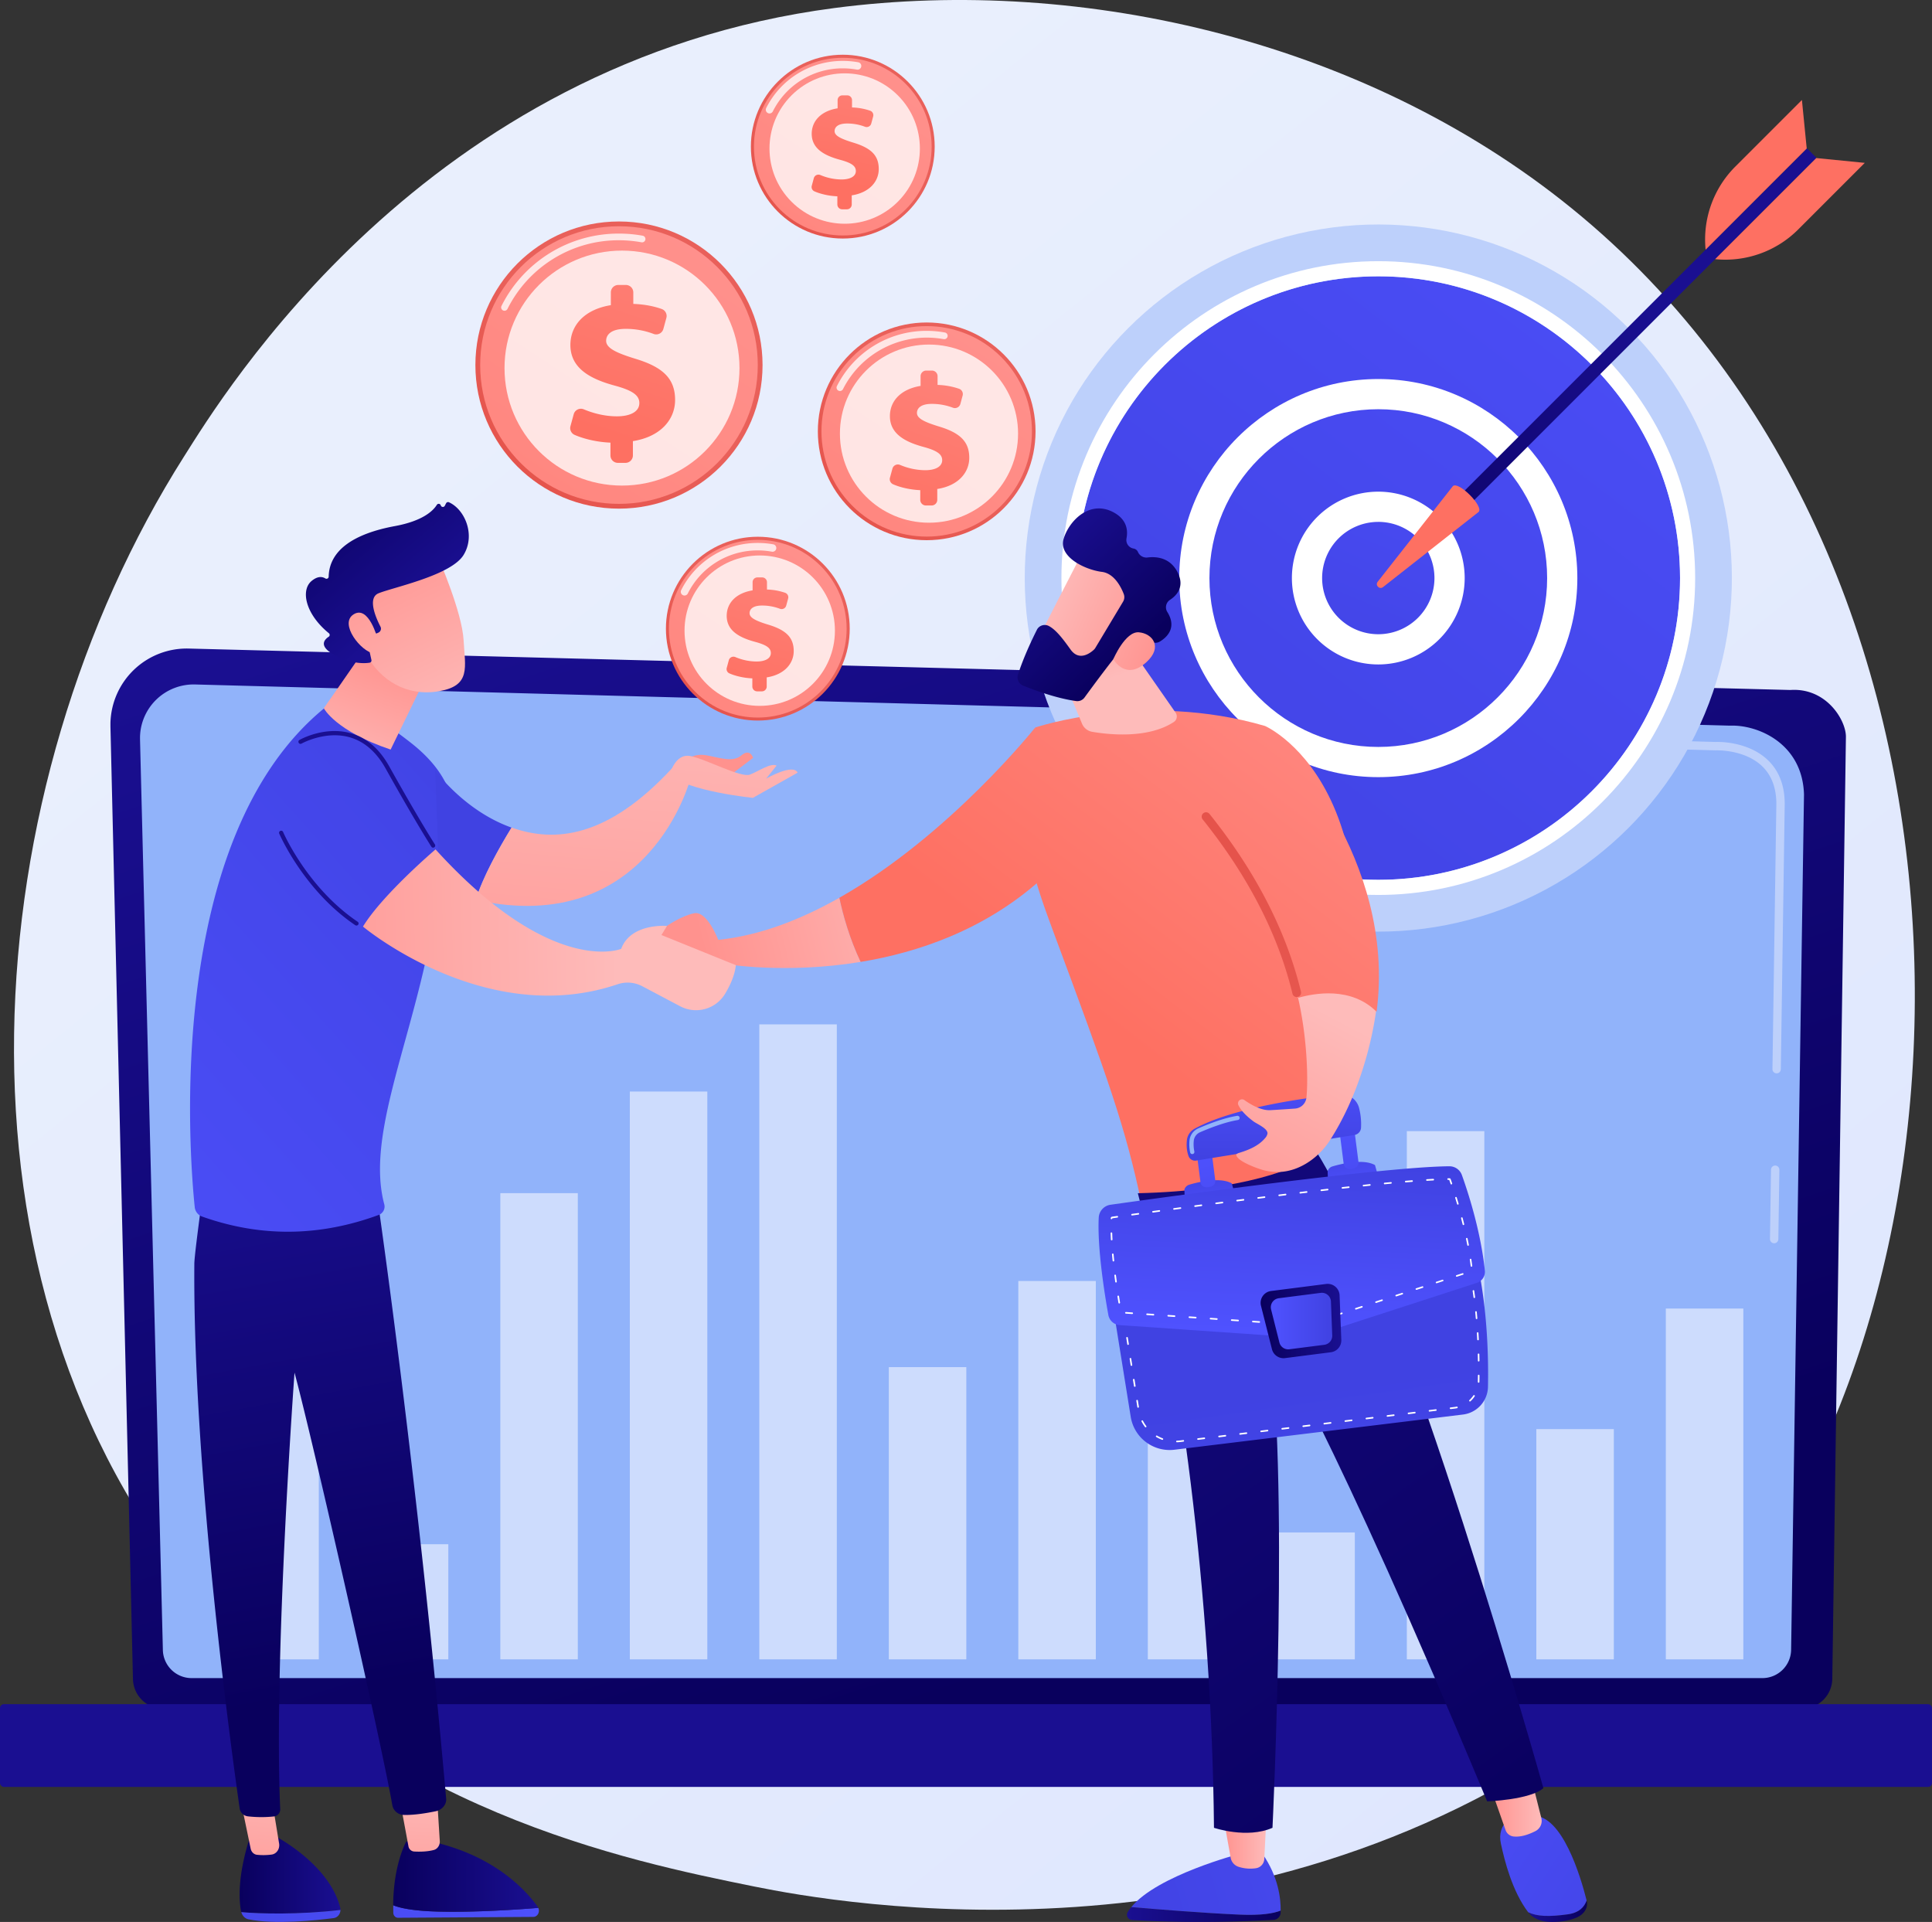<svg xmlns="http://www.w3.org/2000/svg" xmlns:xlink="http://www.w3.org/1999/xlink" viewBox="0 0 2814.69 2799.97"><rect x="0" y="0" width="2814.69" height="2799.97" fill="#333333" stroke="none"/><defs><style>.cls-1{fill:url(#linear-gradient);}.cls-2{fill:url(#linear-gradient-2);}.cls-3{fill:#91b3fa;}.cls-4{fill:#bdd0fb;}.cls-5{fill:url(#linear-gradient-3);}.cls-6{fill:url(#linear-gradient-4);}.cls-16,.cls-7{fill:#fff;}.cls-8{fill:url(#linear-gradient-5);}.cls-9{fill:url(#linear-gradient-6);}.cls-10{fill:url(#linear-gradient-7);}.cls-11{fill:url(#linear-gradient-8);}.cls-12{fill:url(#linear-gradient-9);}.cls-13{fill:url(#linear-gradient-10);}.cls-14{fill:url(#linear-gradient-11);}.cls-15{fill:url(#linear-gradient-12);}.cls-16{opacity:0.78;isolation:isolate;}.cls-17{fill:url(#linear-gradient-13);}.cls-18{fill:url(#linear-gradient-14);}.cls-19{fill:url(#linear-gradient-15);}.cls-20{fill:url(#linear-gradient-16);}.cls-21{fill:url(#linear-gradient-17);}.cls-22{fill:url(#linear-gradient-18);}.cls-23{fill:url(#linear-gradient-19);}.cls-24{fill:url(#linear-gradient-20);}.cls-25{fill:url(#linear-gradient-21);}.cls-26{fill:url(#linear-gradient-22);}.cls-27{opacity:0.54;}.cls-28{fill:url(#linear-gradient-23);}.cls-29{fill:url(#linear-gradient-24);}.cls-30{fill:url(#linear-gradient-25);}.cls-31{fill:url(#linear-gradient-26);}.cls-32{fill:url(#linear-gradient-27);}.cls-33{fill:url(#linear-gradient-28);}.cls-34{fill:url(#linear-gradient-29);}.cls-35{fill:url(#linear-gradient-30);}.cls-36{fill:url(#linear-gradient-31);}.cls-37{fill:url(#linear-gradient-32);}.cls-38{fill:url(#linear-gradient-33);}.cls-39{fill:url(#linear-gradient-34);}.cls-40{fill:url(#linear-gradient-35);}.cls-41{fill:url(#linear-gradient-36);}.cls-42{fill:url(#linear-gradient-37);}.cls-43{fill:url(#linear-gradient-38);}.cls-44{fill:url(#linear-gradient-39);}.cls-45{fill:url(#linear-gradient-40);}.cls-46{fill:url(#linear-gradient-41);}.cls-47{fill:url(#linear-gradient-42);}.cls-48{fill:url(#linear-gradient-43);}.cls-49{fill:url(#linear-gradient-44);}.cls-50{fill:url(#linear-gradient-45);}.cls-51{fill:url(#linear-gradient-46);}.cls-52{fill:url(#linear-gradient-47);}.cls-53{fill:url(#linear-gradient-48);}.cls-54{fill:url(#linear-gradient-49);}.cls-55{fill:url(#linear-gradient-50);}.cls-56{fill:url(#linear-gradient-51);}.cls-57{fill:url(#linear-gradient-52);}.cls-58{fill:url(#linear-gradient-53);}.cls-59{fill:url(#linear-gradient-54);}.cls-60{fill:url(#linear-gradient-55);}.cls-61{fill:url(#linear-gradient-56);}.cls-62{fill:url(#linear-gradient-57);}.cls-63{fill:url(#linear-gradient-58);}.cls-64{fill:url(#linear-gradient-59);}.cls-65{fill:url(#linear-gradient-60);}.cls-66{fill:url(#linear-gradient-61);}.cls-67{fill:url(#linear-gradient-62);}.cls-68{fill:url(#linear-gradient-63);}.cls-69{fill:url(#linear-gradient-64);}.cls-70{fill:url(#linear-gradient-65);}.cls-71{fill:url(#linear-gradient-66);}.cls-72{fill:url(#linear-gradient-67);}</style><linearGradient id="linear-gradient" x1="3149.74" y1="-803.42" x2="674.08" y2="2271.19" gradientTransform="matrix(1, 0, 0, -1, 0, 2799.95)" gradientUnits="userSpaceOnUse"><stop offset="0" stop-color="#dae3fe"/><stop offset="1" stop-color="#e9effd"/></linearGradient><linearGradient id="linear-gradient-2" x1="1920.86" y1="416.05" x2="2484.72" y2="2107.64" gradientTransform="translate(3570.48 2799.95) rotate(180)" gradientUnits="userSpaceOnUse"><stop offset="0" stop-color="#09005d"/><stop offset="1" stop-color="#1a0f91"/></linearGradient><linearGradient id="linear-gradient-3" x1="1460.93" y1="1426.81" x2="1420.25" y2="538.69" gradientTransform="matrix(1, 0, 0, -1, 0, 2799.95)" xlink:href="#linear-gradient-2"/><linearGradient id="linear-gradient-4" x1="2708.57" y1="2866.12" x2="1604.75" y2="1434.9" gradientTransform="matrix(1, 0, 0, -1, 0, 2799.95)" gradientUnits="userSpaceOnUse"><stop offset="0" stop-color="#4f52ff"/><stop offset="1" stop-color="#4042e2"/></linearGradient><linearGradient id="linear-gradient-5" x1="2708.57" y1="2866.12" x2="1604.75" y2="1434.9" gradientTransform="matrix(1, 0, 0, -1, 0.01, 2799.95)" xlink:href="#linear-gradient-4"/><linearGradient id="linear-gradient-6" x1="2176.8" y1="2358.6" x2="1914.88" y2="1736.54" gradientTransform="matrix(0.71, 0.71, 0.71, -0.71, -796.4, 806.6)" xlink:href="#linear-gradient-4"/><linearGradient id="linear-gradient-7" x1="3462.79" y1="-3264.87" x2="3305.73" y2="-3902.95" gradientTransform="matrix(0, -1, -1, 0, -1474.32, 3804.4)" xlink:href="#linear-gradient-2"/><linearGradient id="linear-gradient-8" x1="21965.2" y1="29783.74" x2="21594.12" y2="29122.55" gradientTransform="matrix(-0.71, -0.71, -0.71, 0.71, 2000.17, 5555.52)" gradientUnits="userSpaceOnUse"><stop offset="0" stop-color="#ff928e"/><stop offset="1" stop-color="#fe7062"/></linearGradient><linearGradient id="linear-gradient-9" x1="22242.35" y1="29628.2" x2="21871.27" y2="28967.02" xlink:href="#linear-gradient-8"/><linearGradient id="linear-gradient-10" x1="19473.93" y1="30998.32" x2="19102.85" y2="30337.11" gradientTransform="translate(-196 3350.09) rotate(45)" xlink:href="#linear-gradient-8"/><linearGradient id="linear-gradient-11" x1="1044.63" y1="2373.67" x2="1224.22" y2="2582.12" gradientTransform="matrix(1, 0, 0, -1, 0, 2799.95)" gradientUnits="userSpaceOnUse"><stop offset="0" stop-color="#e1473d"/><stop offset="1" stop-color="#e9605a"/></linearGradient><linearGradient id="linear-gradient-12" x1="1325.7" y1="2734.15" x2="794.65" y2="1931.88" gradientTransform="matrix(1, 0, 0, -1, 0, 2799.95)" xlink:href="#linear-gradient-8"/><linearGradient id="linear-gradient-13" x1="1286.73" y1="2882.44" x2="1222.64" y2="2531.6" gradientTransform="matrix(1, 0, 0, -1, 0, 2799.95)" xlink:href="#linear-gradient-8"/><linearGradient id="linear-gradient-14" x1="920.78" y1="1671.36" x2="1100.37" y2="1879.81" gradientTransform="matrix(1, 0, 0, -1, 0, 2799.94)" xlink:href="#linear-gradient-11"/><linearGradient id="linear-gradient-15" x1="1201.84" y1="2031.85" x2="670.79" y2="1229.58" gradientTransform="matrix(0.71, 0.71, 0.71, -0.71, -1008.86, 1467.5)" xlink:href="#linear-gradient-8"/><linearGradient id="linear-gradient-16" x1="1195.77" y1="2167.09" x2="1077.7" y2="1779.15" gradientTransform="matrix(1, 0, 0, -1, 0, 2799.95)" xlink:href="#linear-gradient-8"/><linearGradient id="linear-gradient-17" x1="615.53" y1="1935.86" x2="896.1" y2="2261.52" gradientTransform="matrix(1, 0, 0, -1, 0, 2799.94)" xlink:href="#linear-gradient-11"/><linearGradient id="linear-gradient-18" x1="1054.65" y1="2499.05" x2="224.99" y2="1245.67" gradientTransform="matrix(1, 0, 0, -1, 0, 2799.94)" xlink:href="#linear-gradient-8"/><linearGradient id="linear-gradient-19" x1="1057.08" y1="2712.56" x2="878.29" y2="2169.44" gradientTransform="matrix(1, 0, 0, -1, 0, 2799.95)" xlink:href="#linear-gradient-8"/><linearGradient id="linear-gradient-20" x1="1133.07" y1="1919.64" x2="1345.79" y2="2166.55" gradientTransform="matrix(1, 0, 0, -1, 0, 2799.94)" xlink:href="#linear-gradient-11"/><linearGradient id="linear-gradient-21" x1="1466" y1="2346.64" x2="836.97" y2="1396.36" gradientTransform="matrix(0.71, 0.71, 0.71, -0.71, -1140.07, 1209.25)" xlink:href="#linear-gradient-8"/><linearGradient id="linear-gradient-22" x1="1456.62" y1="2461.12" x2="1308.19" y2="2029.32" gradientTransform="matrix(1, 0, 0, -1, 0, 2799.95)" xlink:href="#linear-gradient-8"/><linearGradient id="linear-gradient-23" x1="1372.36" y1="1494.29" x2="1025.88" y2="1407.24" gradientTransform="matrix(1, 0, 0, -1, 0, 2799.95)" gradientUnits="userSpaceOnUse"><stop offset="0" stop-color="#febbba"/><stop offset="1" stop-color="#ff928e"/></linearGradient><linearGradient id="linear-gradient-24" x1="1853.4" y1="2136.06" x2="1364.25" y2="1498.48" gradientTransform="matrix(1, 0, 0, -1, 0, 2799.95)" xlink:href="#linear-gradient-8"/><linearGradient id="linear-gradient-25" x1="2106.06" y1="1942.21" x2="1616.91" y2="1304.64" gradientTransform="matrix(1, 0, 0, -1, 0, 2799.95)" xlink:href="#linear-gradient-8"/><linearGradient id="linear-gradient-26" x1="331.05" y1="1812.18" x2="280.92" y2="1962.56" gradientTransform="matrix(1, 0, 0, -1, 1290.1, 2799.95)" xlink:href="#linear-gradient-23"/><linearGradient id="linear-gradient-27" x1="1523.63" y1="1938.03" x2="1703.79" y2="1859.7" xlink:href="#linear-gradient-23"/><linearGradient id="linear-gradient-28" x1="8727.6" y1="-4098.63" x2="8942.82" y2="-4098.63" gradientTransform="matrix(-0.69, -0.73, 0.73, -0.69, 10659.81, 4504.11)" xlink:href="#linear-gradient-2"/><linearGradient id="linear-gradient-29" x1="1512.4" y1="1912.2" x2="1692.57" y2="1833.87" xlink:href="#linear-gradient-23"/><linearGradient id="linear-gradient-30" x1="5302.7" y1="10.82" x2="5526.57" y2="10.82" gradientTransform="translate(7168.46 2799.95) rotate(180)" xlink:href="#linear-gradient-2"/><linearGradient id="linear-gradient-31" x1="2406.21" y1="220.29" x2="1595.46" y2="-10.8" xlink:href="#linear-gradient-4"/><linearGradient id="linear-gradient-32" x1="5323.37" y1="115.95" x2="5386.44" y2="115.95" gradientTransform="translate(7168.46 2799.95) rotate(180)" xlink:href="#linear-gradient-23"/><linearGradient id="linear-gradient-33" x1="4856.32" y1="15.64" x2="4942.12" y2="15.64" gradientTransform="translate(7168.46 2799.95) rotate(180)" xlink:href="#linear-gradient-2"/><linearGradient id="linear-gradient-34" x1="1954.23" y1="267.27" x2="2459.48" y2="-61.74" xlink:href="#linear-gradient-4"/><linearGradient id="linear-gradient-35" x1="4922.42" y1="168.54" x2="4997.78" y2="168.54" gradientTransform="translate(7168.46 2799.95) rotate(180)" xlink:href="#linear-gradient-23"/><linearGradient id="linear-gradient-36" x1="2578.79" y1="57.84" x2="3728.96" y2="1648" gradientTransform="translate(4835.46 2799.95) rotate(180)" xlink:href="#linear-gradient-2"/><linearGradient id="linear-gradient-37" x1="-245.95" y1="-301.38" x2="-252.94" y2="344.46" gradientTransform="matrix(0.99, -0.13, -0.13, -0.99, 2203.09, 2330.79)" xlink:href="#linear-gradient-4"/><linearGradient id="linear-gradient-38" x1="-360.97" y1="604.64" x2="-364.08" y2="680.03" gradientTransform="matrix(0.99, -0.13, -0.13, -0.99, 2203.09, 2330.79)" xlink:href="#linear-gradient-4"/><linearGradient id="linear-gradient-39" x1="-364.85" y1="717.82" x2="-349.31" y2="501.79" gradientTransform="matrix(0.99, -0.13, -0.13, -0.99, 2203.09, 2330.79)" xlink:href="#linear-gradient-4"/><linearGradient id="linear-gradient-40" x1="-150.97" y1="613.29" x2="-154.08" y2="688.67" gradientTransform="matrix(0.99, -0.13, -0.13, -0.99, 2203.09, 2330.79)" xlink:href="#linear-gradient-4"/><linearGradient id="linear-gradient-41" x1="-155.47" y1="732.87" x2="-139.93" y2="516.84" gradientTransform="matrix(0.99, -0.13, -0.13, -0.99, 2203.09, 2330.79)" xlink:href="#linear-gradient-4"/><linearGradient id="linear-gradient-42" x1="-241.66" y1="838.09" x2="-262.64" y2="684.25" gradientTransform="matrix(0.99, -0.13, -0.13, -0.99, 2203.09, 2330.79)" xlink:href="#linear-gradient-4"/><linearGradient id="linear-gradient-43" x1="1875.95" y1="855.73" x2="1887.76" y2="1108.74" xlink:href="#linear-gradient-4"/><linearGradient id="linear-gradient-44" x1="1836.59" y1="875.44" x2="1954.2" y2="875.44" gradientTransform="matrix(1, 0, 0, -1, 0, 2799.95)" xlink:href="#linear-gradient-2"/><linearGradient id="linear-gradient-45" x1="1851.42" y1="875.36" x2="1940.94" y2="875.36" xlink:href="#linear-gradient-4"/><linearGradient id="linear-gradient-46" x1="1949.68" y1="1316.7" x2="1778.99" y2="988.45" xlink:href="#linear-gradient-23"/><linearGradient id="linear-gradient-47" x1="2196.06" y1="1873.17" x2="1706.91" y2="1235.59" gradientTransform="matrix(1, 0, 0, -1, 0, 2799.95)" xlink:href="#linear-gradient-8"/><linearGradient id="linear-gradient-48" x1="2130.98" y1="1937.11" x2="1559.21" y2="1092.1" xlink:href="#linear-gradient-11"/><linearGradient id="linear-gradient-49" x1="-940.95" y1="69.7" x2="-794.06" y2="69.7" gradientTransform="matrix(1, 0, 0, -1, 1290.1, 2799.95)" xlink:href="#linear-gradient-2"/><linearGradient id="linear-gradient-50" x1="-573.23" y1="242.98" x2="-1107.61" y2="-176.61" gradientTransform="matrix(1, 0, 0, -1, 1290.1, 2799.95)" xlink:href="#linear-gradient-4"/><linearGradient id="linear-gradient-51" x1="-900.11" y1="236.92" x2="-928.16" y2="-7.95" gradientTransform="matrix(1, 0, 0, -1, 1290.1, 2799.95)" xlink:href="#linear-gradient-23"/><linearGradient id="linear-gradient-52" x1="-478.29" y1="122.25" x2="-1012.67" y2="-297.35" gradientTransform="matrix(1, 0, 0, -1, 1290.1, 2799.95)" xlink:href="#linear-gradient-4"/><linearGradient id="linear-gradient-53" x1="-717.28" y1="65.97" x2="-505.84" y2="65.97" gradientTransform="matrix(1, 0, 0, -1, 1290.1, 2799.95)" xlink:href="#linear-gradient-2"/><linearGradient id="linear-gradient-54" x1="-458.67" y1="379.26" x2="-486.73" y2="134.39" gradientTransform="matrix(1, -0.06, -0.06, -1, 1096.35, 2938.57)" xlink:href="#linear-gradient-23"/><linearGradient id="linear-gradient-55" x1="499.49" y1="335.42" x2="344.31" y2="1185.52" gradientTransform="matrix(1, 0, 0, -1, 0, 2799.95)" xlink:href="#linear-gradient-2"/><linearGradient id="linear-gradient-56" x1="-159.06" y1="798.84" x2="859.71" y2="1709.66" xlink:href="#linear-gradient-4"/><linearGradient id="linear-gradient-57" x1="-788.16" y1="1664.13" x2="-723" y2="1842.08" gradientTransform="matrix(1, 0, 0, -1, 1290.1, 2799.95)" xlink:href="#linear-gradient-23"/><linearGradient id="linear-gradient-58" x1="669.25" y1="1743.57" x2="537.69" y2="2016.82" xlink:href="#linear-gradient-23"/><linearGradient id="linear-gradient-59" x1="445.16" y1="2104.3" x2="606.27" y2="1915.6" gradientTransform="matrix(1, 0, 0, -1, 0, 2799.95)" xlink:href="#linear-gradient-2"/><linearGradient id="linear-gradient-60" x1="608.59" y1="1714.36" x2="477.02" y2="1987.61" xlink:href="#linear-gradient-23"/><linearGradient id="linear-gradient-61" x1="1496.6" y1="2424.2" x2="965.31" y2="1887.86" xlink:href="#linear-gradient-4"/><linearGradient id="linear-gradient-62" x1="872.91" y1="1839" x2="815.56" y2="1198.05" xlink:href="#linear-gradient-23"/><linearGradient id="linear-gradient-63" x1="1237.4" y1="1891.81" x2="1097.19" y2="1745.36" xlink:href="#linear-gradient-23"/><linearGradient id="linear-gradient-64" x1="1082.1" y1="1820.29" x2="1024.75" y2="1179.34" xlink:href="#linear-gradient-23"/><linearGradient id="linear-gradient-65" x1="899.42" y1="1447.17" x2="336.06" y2="1433.68" xlink:href="#linear-gradient-23"/><linearGradient id="linear-gradient-66" x1="2033.97" y1="2681.7" x2="1048.93" y2="1953.04" gradientTransform="matrix(1, 0, 0, -1, 0, 2799.95)" xlink:href="#linear-gradient-2"/><linearGradient id="linear-gradient-67" x1="1999.91" y1="2727.76" x2="1014.87" y2="1999.1" gradientTransform="matrix(1, 0, 0, -1, 0, 2799.95)" xlink:href="#linear-gradient-2"/></defs><title>Asset 1</title><g id="Layer_2" data-name="Layer 2"><g id="Layer_1-2" data-name="Layer 1"><g id="Illustration"><path class="cls-1" d="M2468.67,2390.85c-56.87,59.86-110.67,98.47-153.18,129-499.7,358.54-1091,254-1216.65,228.5-185.56-37.68-544.26-110.54-803.59-415.5C-97.09,1871.43-36,1144.53,268.35,664.69c55.67-87.77,349.72-574.92,947.36-653,361.64-47.33,783.29,48,1088.64,303.83C2945.21,852.46,2899.59,1937.19,2468.67,2390.85Z"/><path class="cls-2" d="M193.68,2445.26a44.26,44.26,0,0,0,44.15,44.11H2625.27a44.26,44.26,0,0,0,44.15-44.11l19.86-1372c0-24.26-28.58-71.62-81-68.06L275.06,944.84a111.26,111.26,0,0,0-114.15,108.28c0,1.84,0,3.68,0,5.51Z"/><path class="cls-3" d="M237.27,2403A41.9,41.9,0,0,0,279,2444.74H2567.69a41.88,41.88,0,0,0,41.77-41.77l18.75-1245.51c-2.21-75-67.92-101.89-107.76-100.3l-2236.21-60A78.2,78.2,0,0,0,204,1073.29c0,1.29,0,2.58,0,3.87Z"/><path class="cls-4" d="M2584.73,1811.24h-.09a6.1,6.1,0,0,1-6-6.21l1.48-101a6.13,6.13,0,0,1,6.12-6h.09a6.12,6.12,0,0,1,6,6.22l-1.48,101A6.11,6.11,0,0,1,2584.73,1811.24Z"/><path class="cls-4" d="M2588.35,1563.72h-.1a6.11,6.11,0,0,1-6-6.21l5.68-386.87c-.1-23-7.08-41.32-20.73-54.41-25.49-24.41-65.94-23.16-67.65-23.08L1784.8,1074a6.11,6.11,0,0,1-6-6.23v0a5.86,5.86,0,0,1,5.7-6h.59l714.32,19.16c4.44-.26,47.52-1,76.21,26.48,16.14,15.47,24.38,36.77,24.5,63.31l-5.68,387A6.11,6.11,0,0,1,2588.35,1563.72Z"/><rect class="cls-5" y="2482.72" width="2814.69" height="120.55" rx="5.65"/><circle class="cls-4" cx="2008.03" cy="842.15" r="515.1" transform="translate(-7.35 1666.55) rotate(-45)"/><circle class="cls-6" cx="2008.03" cy="842.15" r="439.62"/><path class="cls-7" d="M2008,1303.79c-254.54,0-461.63-207.09-461.63-461.64S1753.48,380.51,2008,380.51s461.64,207.09,461.64,461.64S2262.57,1303.79,2008,1303.79Zm0-901.26c-242.4,0-439.61,197.21-439.61,439.62s197.21,439.62,439.61,439.62,439.62-197.21,439.62-439.62S2250.43,402.53,2008,402.53Z"/><circle class="cls-8" cx="2008.03" cy="842.15" r="268.01"/><path class="cls-7" d="M2008,1132.18c-159.92,0-290-130.11-290-290s130.11-290,290-290,290,130.11,290,290S2168,1132.18,2008,1132.18Zm0-536c-135.64,0-246,110.35-246,246s110.35,246,246,246,246-110.36,246-246-110.35-246-246-246Z"/><circle class="cls-9" cx="2007.95" cy="842.08" r="103.84" transform="translate(-7.33 1666.48) rotate(-45)"/><path class="cls-7" d="M2008,968a125.86,125.86,0,1,1,125.86-125.86A125.85,125.85,0,0,1,2008,968Zm0-207.68a81.82,81.82,0,1,0,81.82,81.82A81.82,81.82,0,0,0,2008,760.29Z"/><rect class="cls-10" x="2004.89" y="476.05" width="743.45" height="19.63" transform="translate(352.54 1822.82) rotate(-45)"/><path class="cls-11" d="M2116.61,708.28c8-8,45.51,29.58,37.55,37.55L2014.9,855.31c-5.15,4-11.81-2.62-7.77-7.77Z"/><path class="cls-12" d="M2646.06,230.26l70.72,7-97.08,97.09a150.08,150.08,0,0,1-121,43.22h0Z"/><path class="cls-13" d="M2632.18,216.38l-7-70.72-97.09,97.08a150.11,150.11,0,0,0-43.22,121h0Z"/><circle class="cls-14" cx="1227.84" cy="213.62" r="133.89"/><circle class="cls-15" cx="1227.85" cy="213.62" r="129.44"/><path class="cls-16" d="M1121.11,165.29a5.29,5.29,0,0,1-2.44-.59,5.42,5.42,0,0,1-2.42-7.28v0a124.41,124.41,0,0,1,111.59-68.7,128,128,0,0,1,22.53,2,5.44,5.44,0,0,1-2,10.7h0a115.48,115.48,0,0,0-20.58-1.85,113.59,113.59,0,0,0-101.88,62.73A5.41,5.41,0,0,1,1121.11,165.29Z"/><circle class="cls-16" cx="1230.6" cy="216.4" r="109.55" transform="translate(207.42 933.55) rotate(-45)"/><path class="cls-17" d="M1219.92,297.88V286c-12.43-.5-24.72-3.43-33.45-7.26a6.89,6.89,0,0,1-3.81-8.14l3-11.1a7,7,0,0,1,8.64-4.82,7.52,7.52,0,0,1,.8.27,80.53,80.53,0,0,0,30.87,6.5c12,0,20.9-4.06,20.9-12.37,0-7.51-6.9-12-23.53-16.43-23.74-6.49-40.77-16.84-40.77-37.73,0-18.86,13.79-33.27,37.72-37.12V145.85a7,7,0,0,1,7-6.94h7a7,7,0,0,1,7,6.94v10.7a88.94,88.94,0,0,1,26.5,4.76,6.92,6.92,0,0,1,4.32,8.35l-2.8,10.31a6.92,6.92,0,0,1-8.49,4.89c-.22-.06-.44-.13-.65-.21a72.61,72.61,0,0,0-26-4.72c-14.2,0-18.26,5.88-18.26,11.16,0,6.49,8.52,10.95,27,16.63,26.37,7.91,37.32,18.86,37.32,38.54,0,18-13.38,34.28-39.35,38.34v13.33a7,7,0,0,1-6.94,7h-7a7,7,0,0,1-7-7Z"/><circle class="cls-18" cx="1104.06" cy="915.84" r="133.89"/><circle class="cls-19" cx="1103.99" cy="915.93" r="129.44" transform="translate(-324.31 1048.91) rotate(-45)"/><path class="cls-16" d="M997.25,867.59a5.29,5.29,0,0,1-2.44-.59,5.42,5.42,0,0,1-2.4-7.29h0A124.4,124.4,0,0,1,1104,791a128,128,0,0,1,22.53,2,5.44,5.44,0,0,1-2,10.7,115.48,115.48,0,0,0-20.58-1.85,113.59,113.59,0,0,0-101.88,62.73A5.41,5.41,0,0,1,997.25,867.59Z"/><circle class="cls-16" cx="1106.83" cy="918.78" r="109.55"/><path class="cls-20" d="M1096.06,1000.18V988.27c-12.42-.5-24.71-3.43-33.44-7.26a6.88,6.88,0,0,1-3.81-8.14l3-11.1a7,7,0,0,1,8.64-4.82,7.52,7.52,0,0,1,.8.27,80.62,80.62,0,0,0,30.88,6.5c12,0,20.89-4.06,20.89-12.37,0-7.51-6.9-12-23.53-16.43-23.73-6.49-40.77-16.84-40.77-37.73,0-18.87,13.79-33.27,37.73-37.12V848.15a6.94,6.94,0,0,1,6.94-6.94h7a7,7,0,0,1,7,6.94v10.7a89,89,0,0,1,26.51,4.76,6.92,6.92,0,0,1,4.32,8.35l-2.79,10.26a6.91,6.91,0,0,1-8.47,4.9,5.25,5.25,0,0,1-.67-.22,72.61,72.61,0,0,0-26-4.72c-14.2,0-18.26,5.88-18.26,11.16,0,6.49,8.52,11,27,16.63,26.37,7.91,37.32,18.86,37.32,38.54,0,18-13.38,34.28-39.35,38.34v13.33a7,7,0,0,1-6.94,7h-7A7,7,0,0,1,1096.06,1000.18Z"/><circle class="cls-21" cx="901.77" cy="531.84" r="209.18"/><circle class="cls-22" cx="901.77" cy="531.84" r="202.22"/><path class="cls-16" d="M735,452.71a4.86,4.86,0,0,1-4.36-7.07A190.78,190.78,0,0,1,901.77,340.29a194.28,194.28,0,0,1,34.55,3.1,4.88,4.88,0,1,1-1.75,9.61,184.09,184.09,0,0,0-32.8-3A181,181,0,0,0,739.38,450,4.86,4.86,0,0,1,735,452.71Z"/><circle class="cls-16" cx="906.18" cy="536.25" r="171.16"/><path class="cls-23" d="M889.35,663.48V644.86c-19.41-.77-38.61-5.36-52.25-11.32a10.77,10.77,0,0,1-6-12.73l4.73-17.34a10.85,10.85,0,0,1,13.33-7.6,11.76,11.76,0,0,1,1.41.49c13.52,5.67,30.23,10.16,48.24,10.16,18.69,0,32.64-6.34,32.64-19.33,0-11.73-10.78-18.7-36.76-25.67-37.08-10.14-63.7-26.3-63.7-58.94,0-29.48,21.55-52,58.94-58V426a10.85,10.85,0,0,1,10.85-10.85h10.94a10.85,10.85,0,0,1,10.93,10.77v16.8c18,.72,31,3.79,41.42,7.44a10.8,10.8,0,0,1,6.74,13l-4.35,16a10.8,10.8,0,0,1-13.24,7.65,9.71,9.71,0,0,1-1-.34,113.17,113.17,0,0,0-40.62-7.37c-22.18,0-28.52,9.19-28.52,17.43,0,10.14,13.31,17.11,42.15,26,41.2,12.36,58.31,29.47,58.31,60.21,0,28.2-20.92,53.56-61.48,59.9v20.83a10.85,10.85,0,0,1-10.85,10.85H900.23A10.84,10.84,0,0,1,889.35,663.48Z"/><circle class="cls-24" cx="1350.09" cy="628.4" r="158.59"/><circle class="cls-25" cx="1350.09" cy="628.4" r="153.32" transform="translate(-48.91 1138.72) rotate(-45)"/><path class="cls-16" d="M1223.66,569.62a4.67,4.67,0,0,1-2.2-.53,4.91,4.91,0,0,1-2.17-6.59A145.82,145.82,0,0,1,1350.09,482a148,148,0,0,1,26.41,2.38,4.91,4.91,0,0,1-1.62,9.69l-.14,0a136.86,136.86,0,0,0-146.69,73A4.92,4.92,0,0,1,1223.66,569.62Z"/><circle class="cls-16" cx="1353.43" cy="631.74" r="129.77"/><path class="cls-26" d="M1340.7,728.21V714.09c-14.72-.59-29.28-4.06-39.62-8.59a8.15,8.15,0,0,1-4.51-9.64l3.59-13.15a8.22,8.22,0,0,1,10.11-5.75,9.44,9.44,0,0,1,1.06.36,95.51,95.51,0,0,0,36.58,7.7c14.17,0,24.74-4.81,24.74-14.66,0-8.89-8.17-14.17-27.87-19.46-28.11-7.68-48.29-19.94-48.29-44.69,0-22.34,16.34-39.4,44.69-44V548.09a8.22,8.22,0,0,1,8.21-8.23h8.31a8.24,8.24,0,0,1,8.23,8.23v12.67a105.55,105.55,0,0,1,31.39,5.64,8.18,8.18,0,0,1,5.12,9.88l-3.3,12.17a8.21,8.21,0,0,1-10.07,5.79,7.49,7.49,0,0,1-.76-.25,85.89,85.89,0,0,0-30.79-5.59c-16.82,0-21.63,7-21.63,13.21,0,7.69,10.09,13,32,19.7,31.23,9.37,44.21,22.34,44.21,45.65,0,21.38-15.86,40.61-46.62,45.41v15.8a8.22,8.22,0,0,1-8.22,8.23H1349A8.22,8.22,0,0,1,1340.7,728.21Z"/><g class="cls-27"><rect class="cls-7" x="2426.91" y="1906.35" width="112.91" height="511.06"/><rect class="cls-7" x="2238.24" y="2081.99" width="112.91" height="335.42"/><rect class="cls-7" x="2049.58" y="1647.91" width="112.91" height="769.5"/><rect class="cls-7" x="1860.9" y="2232.55" width="112.91" height="184.86"/><rect class="cls-7" x="1672.24" y="1750.78" width="112.91" height="666.63"/><rect class="cls-7" x="1483.56" y="1866.21" width="112.92" height="551.2"/><rect class="cls-7" x="1294.91" y="1991.67" width="112.91" height="425.74"/><rect class="cls-7" x="1106.23" y="1492.34" width="112.91" height="925.07"/><rect class="cls-7" x="917.57" y="1590.2" width="112.91" height="827.21"/><rect class="cls-7" x="728.9" y="1738.24" width="112.91" height="679.17"/><rect class="cls-7" x="540.24" y="2249.7" width="112.91" height="167.71"/><rect class="cls-7" x="351.56" y="1923.92" width="112.91" height="493.49"/></g><path class="cls-28" d="M1046.42,1369.21s-16.2-42.65-35.12-38.74-39.63,18.44-39.63,18.44L941.27,1390s85.34,33.62,115.36,14.35c0,0,87.17,15.06,197.24-3-15.93-33.64-25.43-67.32-31-93.47C1167.11,1339.47,1107.06,1363,1046.42,1369.21Z"/><path class="cls-29" d="M1508.17,1059.87s-124.81,157.19-285.3,248c5.57,26.15,15.07,59.83,31,93.47,83.26-13.66,179.62-46.27,261.31-118.72Z"/><path class="cls-30" d="M1663.81,1756.59c-24.41-115.93-48.81-183-130.54-402.8-25.72-69.15-49.07-139.12-37.78-212l12.68-81.89s158.82-53.74,334.86-2.26c0,0,240.19,104.34,77,619.65C1846.54,1759.54,1760.48,1783,1663.81,1756.59Z"/><path class="cls-31" d="M1535.2,955.36l41.18,98.94a19.68,19.68,0,0,0,14.9,11.84c23.74,4.08,81.17,10.44,118.88-14.36a9.59,9.59,0,0,0,2.7-13.29c0-.06-.09-.12-.13-.19l-76.09-109.23Z"/><path class="cls-32" d="M1577.79,804c-1.73,1.62-73,141.57-73,141.57l80.77,39,87.25-122.6S1606.75,776.73,1577.79,804Z"/><path class="cls-33" d="M1636.11,876.66l-40.28,67.15a12.25,12.25,0,0,1-2.21,2.75c-4.8,4.47-21.2,17.45-33.89-.23-10.81-15.06-21-28.76-31.82-34.41a12.89,12.89,0,0,0-17.33,5.62l0,.1c-6.64,13.16-19.5,40-27.57,65.4a12.8,12.8,0,0,0,7.46,15.73c16.35,6.63,48.68,18.61,77.36,22.57a12.86,12.86,0,0,0,12.18-5.18c12.34-16.91,47.13-64.15,59-76,11-11,31.38-6.84,40.56-4.21a12.9,12.9,0,0,0,10.29-1.35c9.3-5.6,25.54-19.56,10.69-43.19a12.89,12.89,0,0,1,4-17.52c10.39-6.84,21.66-19.66,10.92-40.44-10.88-21-30.29-22.92-43.52-21.3a13.38,13.38,0,0,1-14-7.81,8.51,8.51,0,0,0-6.64-5.23,12.49,12.49,0,0,1-10.16-14.46c0-.08,0-.15,0-.23,2.33-11.9.57-27.36-18.43-37.81-34.85-19.16-65.38,12.06-73.14,38.42s31.2,45,55.71,48.09c18,2.28,27.88,21.93,31.85,32.2A12.89,12.89,0,0,1,1636.11,876.66Z"/><path class="cls-34" d="M1622,960.29s17.34-40.79,37.17-39.13,35.45,21.43,10.87,43.64C1639.45,992.44,1622,960.29,1622,960.29Z"/><path class="cls-35" d="M1648.17,2778.31c38.36,3.32,104.94,8.7,157.42,11,31.55,1.39,49.71-1.7,60.17-5.89,0,1.18,0,2.3-.1,3.33a10.83,10.83,0,0,1-10.31,10.22c-99.17,5.54-178,1.92-206.12.21a7.73,7.73,0,0,1-6.29-11.61A64.21,64.21,0,0,1,1648.17,2778.31Z"/><path class="cls-36" d="M1805.59,2789.32c-52.48-2.31-119.06-7.69-157.42-11,37.72-46.27,157.42-77.45,157.42-77.45h33.81c23.25,33.51,26.62,65.42,26.36,82.57C1855.35,2787.62,1837.14,2790.71,1805.59,2789.32Z"/><path class="cls-37" d="M1845.09,2645.66l-3.17,62.61a14.28,14.28,0,0,1-12.2,13.45,55.64,55.64,0,0,1-25.4-2.11,16.92,16.92,0,0,1-11.37-13l-10.93-61Z"/><path class="cls-38" d="M2284.2,2788.85c16.64-2.32,24.16-11,27.32-20.2l.06.25c2.45,9.75-3.23,19.84-14.57,24.65-13.71,5.8-28.7,6.79-40.34,6.31-12.48-.51-23.94-5.68-30.24-14l-.09-.12C2238.87,2792,2256.46,2792.72,2284.2,2788.85Z"/><path class="cls-39" d="M2205.77,2645.26h27.88c42.47-.87,69.14,88.71,77.87,123.39-3.16,9.24-10.68,17.88-27.32,20.2-27.74,3.87-45.33,3.14-57.86-3.06-23-30.19-34.32-74.41-39.79-100.22C2180.35,2656.22,2205.77,2645.26,2205.77,2645.26Z"/><path class="cls-40" d="M2230.07,2587.15l15.48,61.58a16.7,16.7,0,0,1-8.69,18.94c-8.67,4.44-20.86,9.11-32.06,7.76a14,14,0,0,1-11.39-9.31l-22.73-64.78Z"/><path class="cls-41" d="M2248.54,2605c-19.27,17.09-81.92,19.34-81.92,19.34-225.67-541.65-319.76-690.76-319.76-690.76,32.59,204.45,7,729.22,7,729.22-37.24,16.43-85.25,0-85.25,0-3-334.7-50.15-694.35-110.92-924.47,152.53-3.43,235.42-36.68,261.91-57.63C2046.76,1885.64,2248.54,2605,2248.54,2605Z"/><path class="cls-42" d="M1619.28,1889.64l28.07,174.57a57.48,57.48,0,0,0,63.84,47.8l420.07-51.24a41.47,41.47,0,0,0,36.54-40.27c.9-45.1-.87-125.38-19.8-198.51Z"/><path class="cls-7" d="M1714.67,2101.16a1.16,1.16,0,0,1,0-2.32,41.66,41.66,0,0,0,4.85-.37l4.27-.52a1.13,1.13,0,0,1,1.28,1,.06.06,0,0,1,0,0,1.15,1.15,0,0,1-1,1.29l-4.26.52c-1.68.2-3.39.33-5.06.39Zm30.69-3.52a1.15,1.15,0,0,1-1.15-1.17,1.18,1.18,0,0,1,1-1.14l9.2-1.12a1.12,1.12,0,0,1,1.28.92s0,0,0,.08a1.15,1.15,0,0,1-1,1.29l-9.2,1.12Zm-51.88,0a1,1,0,0,1-.41-.07,56.14,56.14,0,0,1-8.53-4.09,1.14,1.14,0,0,1-.41-1.57h0a1.18,1.18,0,0,1,1.59-.42,52.85,52.85,0,0,0,8.17,3.92,1.16,1.16,0,0,1-.41,2.24Zm82.55-3.73a1.16,1.16,0,0,1-1.15-1.17,1.18,1.18,0,0,1,1-1.14l9.2-1.12a1.12,1.12,0,0,1,1.28.92s0,0,0,.08a1.15,1.15,0,0,1-1,1.29h0l-9.2,1.13Zm30.67-3.74a1.15,1.15,0,0,1-1.15-1.17,1.18,1.18,0,0,1,1-1.14l9.2-1.13a1.13,1.13,0,0,1,1.28,1,.06.06,0,0,1,0,0,1.15,1.15,0,0,1-1,1.29h0l-9.2,1.13Zm30.67-3.75a1.15,1.15,0,1,1-.14-2.3l9.2-1.13a1.13,1.13,0,0,1,1.29.94.13.13,0,0,1,0,.06,1.15,1.15,0,0,1-1,1.29l-9.2,1.12Zm30.67-3.74a1.15,1.15,0,0,1-1.15-1.17,1.18,1.18,0,0,1,1-1.14l9.2-1.12a1.14,1.14,0,0,1,1.29,1v0a1.16,1.16,0,0,1-1,1.29l-9.2,1.12Zm-199-3.33a1.17,1.17,0,0,1-.93-.46,55.52,55.52,0,0,1-5-8,1.17,1.17,0,0,1,.51-1.56,1.16,1.16,0,0,1,1.55.51h0a53.35,53.35,0,0,0,4.81,7.67,1.16,1.16,0,0,1-.21,1.62h0a1.09,1.09,0,0,1-.67.21Zm229.63-.41a1.16,1.16,0,0,1-.15-2.31l9.2-1.12a1.12,1.12,0,0,1,1.29.92s0,.06,0,.08a1.15,1.15,0,0,1-1,1.29l-9.2,1.12Zm30.67-3.74a1.16,1.16,0,0,1-.15-2.31l9.21-1.12a1.13,1.13,0,0,1,1.28,1,.06.06,0,0,1,0,0,1.15,1.15,0,0,1-1,1.29l-9.2,1.12Zm30.67-3.74a1.16,1.16,0,0,1-.15-2.31l9.21-1.12a1.13,1.13,0,0,1,1.28,1,.06.06,0,0,1,0,0,1.15,1.15,0,0,1-1,1.29l-9.2,1.12Zm30.67-3.74a1.15,1.15,0,0,1-1.15-1.17,1.18,1.18,0,0,1,1-1.14l9.2-1.12a1.12,1.12,0,0,1,1.28.92s0,.05,0,.08a1.15,1.15,0,0,1-1,1.29l-9.2,1.12Zm30.67-3.74a1.15,1.15,0,0,1-1.15-1.17,1.18,1.18,0,0,1,1-1.14l9.2-1.12a1.13,1.13,0,0,1,1.28.94s0,0,0,.06a1.15,1.15,0,0,1-1,1.29l-9.2,1.12Zm30.67-3.74a1.15,1.15,0,0,1-1.15-1.17,1.18,1.18,0,0,1,1-1.14l9.2-1.12a1.13,1.13,0,0,1,1.28.94s0,0,0,.06a1.15,1.15,0,0,1-1,1.29h0l-9.2,1.13Zm30.67-3.75a1.15,1.15,0,0,1-.14-2.3l9.2-1.13a1.13,1.13,0,0,1,1.28,1,.06.06,0,0,1,0,0,1.15,1.15,0,0,1-1,1.29h0l-9.2,1.13Zm30.67-3.74a1.15,1.15,0,0,1-.14-2.3l6-.73c1-.13,2.09-.3,3.11-.51a1.16,1.16,0,0,1,1.33,1,1.14,1.14,0,0,1-.86,1.31c-1.09.22-2.18.4-3.29.54l-6,.72Zm-455.26-1.9a1.15,1.15,0,0,1-1.14-1l-1.47-9.15a1.16,1.16,0,0,1,2.28-.4v0l1.47,9.15a1.16,1.16,0,0,1-1,1.33h0Zm483.43-9.11a1.15,1.15,0,0,1-.85-.37,1.17,1.17,0,0,1,.06-1.64,38.5,38.5,0,0,0,5.83-6.84,1.16,1.16,0,0,1,1.92,1.29,40,40,0,0,1-6.17,7.25,1.14,1.14,0,0,1-.74.3Zm-488.33-21.4a1.14,1.14,0,0,1-1.14-1l-1.47-9.15a1.15,1.15,0,0,1,1-1.32,1.16,1.16,0,0,1,1.33,1l1.48,9.15a1.16,1.16,0,0,1-1,1.33h0Zm500.91-6h0a1.15,1.15,0,0,1-1.11-1.2h0v-.64c.06-2.74.1-5.61.13-8.59a1.17,1.17,0,0,1,1.16-1.15h0a1.17,1.17,0,0,1,1.15,1.17c0,3-.07,5.87-.13,8.61v.7a1.16,1.16,0,0,1-1.15,1.15Zm-505.76-24.51a1.17,1.17,0,0,1-1.15-1l-1.47-9.15a1.15,1.15,0,0,1,1-1.32h0a1.15,1.15,0,0,1,1.32,1,.11.11,0,0,1,0,0l1.47,9.15a1.16,1.16,0,0,1-1,1.33h-.21Zm505.91-6.36a1.16,1.16,0,0,1-1.16-1.14q-.06-4.51-.18-9.26a1.17,1.17,0,0,1,1.14-1.18h0a1.15,1.15,0,0,1,1.16,1.13q.12,4.76.18,9.28a1.15,1.15,0,0,1-1.13,1.17Zm-510.82-24.15a1.15,1.15,0,0,1-1.14-1l-1.47-9.15a1.15,1.15,0,0,1,2.28-.37h0l1.48,9.16a1.15,1.15,0,0,1-1,1.32h0Zm509.86-6.74a1.15,1.15,0,0,1-1.16-1.1q-.22-4.56-.5-9.25a1.16,1.16,0,1,1,2.3-.3,1,1,0,0,1,0,.17q.28,4.71.5,9.27a1.15,1.15,0,0,1-1.09,1.21h-.06Zm-514.76-23.77a1.15,1.15,0,0,1-1.15-1l-1.47-9.16a1.15,1.15,0,0,1,1-1.31h0a1.15,1.15,0,0,1,1.32.93s0,0,0,.07l1.47,9.15a1.16,1.16,0,0,1-1,1.33h-.21Zm512.67-7.06a1.15,1.15,0,0,1-1.15-1.06c-.27-3-.55-6.12-.86-9.22a1.17,1.17,0,0,1,1-1.27,1.13,1.13,0,0,1,1.26,1v0c.31,3.12.59,6.2.86,9.25a1.14,1.14,0,0,1-1,1.25h0Zm-517.58-23.44a1.15,1.15,0,0,1-1.14-1l-1.47-9.15a1.16,1.16,0,0,1,2.28-.4v0l1.47,9.15a1.16,1.16,0,0,1-1,1.33h0Zm514.25-7.29a1.15,1.15,0,0,1-1.15-1q-.58-4.56-1.26-9.16a1.15,1.15,0,0,1,1-1.3h0a1.14,1.14,0,0,1,1.31.94s0,0,0,.06c.44,3.07.87,6.14,1.26,9.19a1.15,1.15,0,0,1-1,1.3h0Zm-506.53-3a1.16,1.16,0,0,1-.15-2.31l9.2-1.17a1.13,1.13,0,0,1,1.29.9s0,.07,0,.1a1.16,1.16,0,0,1-1,1.3l-9.2,1.17Zm30.65-3.92a1.15,1.15,0,0,1-1.15-1.17,1.18,1.18,0,0,1,1-1.14l9.19-1.17a1.13,1.13,0,0,1,1.29.9s0,.07,0,.1a1.16,1.16,0,0,1-1,1.3l-9.2,1.17Zm30.65-3.92a1.16,1.16,0,0,1-.15-2.31l9.2-1.18a1.14,1.14,0,0,1,1.29.95.07.07,0,0,1,0,.05,1.15,1.15,0,0,1-1,1.29l-9.19,1.18Zm30.65-3.92a1.16,1.16,0,0,1-.15-2.31l9.19-1.18a1.13,1.13,0,0,1,1.29.9s0,.07,0,.1a1.15,1.15,0,0,1-1,1.29h0l-9.19,1.17Zm30.65-3.91a1.18,1.18,0,0,1-1.16-1.17,1.16,1.16,0,0,1,1-1.15l9.19-1.17a1.11,1.11,0,0,1,1.29.89s0,.07,0,.11a1.17,1.17,0,0,1-1,1.3l-9.2,1.18Zm30.65-3.93a1.15,1.15,0,0,1-.15-2.3l9.19-1.17a1.11,1.11,0,0,1,1.29.91s0,.06,0,.09a1.17,1.17,0,0,1-1,1.3l-9.19,1.17Zm30.64-3.92a1.16,1.16,0,0,1-.14-2.31l9.25-1.17a1.12,1.12,0,0,1,1.29.92s0,.06,0,.08a1.16,1.16,0,0,1-1,1.3l-9.2,1.17Zm30.65-3.92a1.18,1.18,0,0,1-1.16-1.17,1.15,1.15,0,0,1,1-1.14l9.2-1.18a1.16,1.16,0,1,1,.38,2.28l-.09,0-9.19,1.18Zm287.21,0a1.16,1.16,0,0,1-1.14-1q-.83-4.54-1.73-9.09a1.16,1.16,0,0,1,2.27-.47h0c.6,3,1.19,6.09,1.74,9.13a1.15,1.15,0,0,1-.92,1.34h0a.48.48,0,0,1-.17,0Zm-256.56-3.9a1.18,1.18,0,0,1-1.16-1.17,1.15,1.15,0,0,1,1-1.14l9.2-1.18a1.11,1.11,0,0,1,1.28.95.07.07,0,0,1,0,.05,1.14,1.14,0,0,1-1,1.28h0l-9.19,1.18Zm30.65-3.92a1.18,1.18,0,0,1-1.16-1.17,1.15,1.15,0,0,1,1-1.14l9.2-1.18a1.1,1.1,0,0,1,1.28.89s0,.07,0,.11a1.14,1.14,0,0,1-1,1.28h0l-9.19,1.18Zm30.65-3.93a1.15,1.15,0,1,1-.15-2.3l9.19-1.18a1.11,1.11,0,0,1,1.29.89s0,.07,0,.11a1.17,1.17,0,0,1-1,1.3l-9.19,1.18Zm30.64-3.92a1.15,1.15,0,0,1-.14-2.3l9.19-1.17a1.11,1.11,0,0,1,1.29.92s0,0,0,.08a1.17,1.17,0,0,1-1,1.3l-9.2,1.17Zm30.65-3.92a1.18,1.18,0,0,1-1.16-1.17,1.15,1.15,0,0,1,1-1.14l9.2-1.17a1.11,1.11,0,0,1,1.29.92s0,0,0,.08a1.17,1.17,0,0,1-1,1.3l-9.19,1.17Zm30.65-3.92a1.18,1.18,0,0,1-1.16-1.17,1.15,1.15,0,0,1,1-1.14l9.2-1.18a1.11,1.11,0,0,1,1.28,1,.43.43,0,0,1,0,0,1.14,1.14,0,0,1-1,1.28h0l-9.19,1.18Zm30.65-3.92a1.18,1.18,0,0,1-1.16-1.17,1.15,1.15,0,0,1,1-1.14l9.2-1.18a1.12,1.12,0,0,1,1.28.93s0,0,0,.07a1.13,1.13,0,0,1-1,1.28h0l-9.19,1.18Zm66.24-2.79a1.18,1.18,0,0,1-1.12-.88c-.37-1.51-.75-3-1.13-4.51l-2.55.33a1.17,1.17,0,0,1-1.26-1.06,1.15,1.15,0,0,1,1-1.24l4.57-.59.26,1c.47,1.84.94,3.68,1.39,5.52a1.17,1.17,0,0,1-.85,1.4h-.24Zm-35.59-1.13a1.18,1.18,0,0,1-1.16-1.17,1.15,1.15,0,0,1,1-1.14l9.19-1.18a1.09,1.09,0,0,1,1.28.87.51.51,0,0,1,0,.13,1.17,1.17,0,0,1-1,1.3l-9.19,1.18Z"/><path class="cls-43" d="M1726,1746.65l-.47-13.68a10.51,10.51,0,0,1,7.1-7.08c12.82-3.75,44.78-11.56,61.89-1.89l4.34,15.41Z"/><path class="cls-44" d="M1765.2,1728.42a18.79,18.79,0,0,1-9,1.14,8.23,8.23,0,0,1-7.25-7.12l-5.41-42.33,21.54-2.75,5.41,42.3A8.27,8.27,0,0,1,1765.2,1728.42Z"/><path class="cls-45" d="M1934.67,1720l-.47-13.68a10.49,10.49,0,0,1,7.11-7.08c12.81-3.75,44.77-11.56,61.88-1.89l4.35,15.41Z"/><path class="cls-46" d="M1973.86,1701.72a18.76,18.76,0,0,1-9,1.14,8.23,8.23,0,0,1-7.25-7.12l-6-46.79,21.54-2.75,6,46.76A8.28,8.28,0,0,1,1973.86,1701.72Z"/><path class="cls-47" d="M1742.63,1690.77l230.72-37.31a11.27,11.27,0,0,0,9.5-10.54,95.34,95.34,0,0,0-3-29.46,27,27,0,0,0-28.8-19.3c-43.35,4.5-153.37,18.61-210.94,50.36a21.37,21.37,0,0,0-10.91,16.33c-.74,6.57-.68,15.2,2.45,23.6A10.06,10.06,0,0,0,1742.63,1690.77Z"/><path class="cls-3" d="M1736.94,1681.31a3.09,3.09,0,0,1-3-2.39,57.25,57.25,0,0,1-.87-18.37,21.47,21.47,0,0,1,12.66-16.66c12.51-5.48,36.53-15.15,56.84-18.33a3.1,3.1,0,0,1,1,6.11h0c-20.36,3.19-45.47,13.56-55.33,17.88a15.28,15.28,0,0,0-9,11.84,51.52,51.52,0,0,0,.78,16.15,3.08,3.08,0,0,1-2.32,3.69A2.43,2.43,0,0,1,1736.94,1681.31Z"/><path class="cls-48" d="M1617.85,1755.14c74.73-10.53,398.07-55.37,493.58-56.06a19.31,19.31,0,0,1,18.35,12.73c8.78,24.41,27.43,81.35,33.5,139.37a16.88,16.88,0,0,1-11.68,17.74l-209.49,68-76.26,9.76-234.57-16.2a18,18,0,0,1-16.55-14.76c-5.21-28.92-16.27-96.91-14-141.88A20,20,0,0,1,1617.85,1755.14Z"/><path class="cls-7" d="M1865.35,1929.2h-.07l-9.25-.63a1.16,1.16,0,0,1-1.08-1.24,1.2,1.2,0,0,1,1.24-1.08l9.24.64a1.17,1.17,0,0,1,1.12,1.2,1.15,1.15,0,0,1-1.2,1.12h0Zm-30.82-2.13h-.08l-9.25-.64a1.15,1.15,0,0,1-1.07-1.24,1.17,1.17,0,0,1,1.23-1.08l9.25.64a1.17,1.17,0,0,1,1.12,1.2,1.15,1.15,0,0,1-1.2,1.12Zm50.47-.39a1.16,1.16,0,0,1-.15-2.31l9.2-1.17a1.12,1.12,0,0,1,1.29.92s0,.06,0,.08a1.16,1.16,0,0,1-1,1.3l-9.19,1.17Zm-81.3-1.74h-.08l-9.24-.63a1.18,1.18,0,0,1-1.08-1.24,1.22,1.22,0,0,1,1.24-1.08l9.24.63a1.17,1.17,0,0,1,1.12,1.21,1.15,1.15,0,0,1-1.2,1.11Zm-30.82-2.12h-.08l-9.25-.64a1.16,1.16,0,0,1-1.07-1.24,1.18,1.18,0,0,1,1.23-1.07l9.25.63a1.17,1.17,0,0,1-.08,2.32Zm142.77,0a1.18,1.18,0,0,1-1.16-1.17,1.16,1.16,0,0,1,1-1.15l9.2-1.16a1.1,1.1,0,0,1,1.28.91s0,0,0,.09a1.15,1.15,0,0,1-1,1.28h0l-9.19,1.17Zm-173.59-2.09H1742l-9.25-.63a1.17,1.17,0,0,1-1.08-1.23,1.2,1.2,0,0,1,1.24-1.09l9.25.64a1.16,1.16,0,0,1,1,1.3,1.15,1.15,0,0,1-1.09,1Zm-30.83-2.12h-.08l-9.25-.64a1.16,1.16,0,0,1-1.07-1.24,1.18,1.18,0,0,1,1.23-1.07l9.25.63a1.17,1.17,0,0,1-.08,2.32Zm234.73-1.23a1.16,1.16,0,0,1-1.15-1.17,1.14,1.14,0,0,1,.79-1.09l8.82-2.87a1.16,1.16,0,0,1,.87,2.16l-.15,0-8.82,2.88a1.12,1.12,0,0,1-.41,0Zm-265.55-.9h-.08l-9.25-.64a1.16,1.16,0,0,1-1.08-1.22h0a1.17,1.17,0,0,1,1.24-1.08l9.24.64a1.15,1.15,0,0,1,1.08,1.23h0a1.14,1.14,0,0,1-1.21,1.06Zm-30.83-2.13h-.08l-9.25-.63a1.16,1.16,0,0,1-1.07-1.24,1.19,1.19,0,0,1,1.23-1.08l9.25.64a1.15,1.15,0,0,1,1,1.29,1.16,1.16,0,0,1-1.09,1Zm325.76-6.52a1.16,1.16,0,0,1-1.15-1.17,1.14,1.14,0,0,1,.79-1.09l8.82-2.86a1.16,1.16,0,0,1,1.41.83,1.17,1.17,0,0,1-.69,1.37l-8.82,2.87a1.39,1.39,0,0,1-.41,0ZM1630.59,1899a1.18,1.18,0,0,1-1.14-1c-.48-2.88-1-6-1.49-9.17a1.15,1.15,0,0,1,1-1.32h0a1.16,1.16,0,0,1,1.33,1v0c.51,3.21,1,6.27,1.49,9.15a1.15,1.15,0,0,1-1,1.32h-.22Zm374.14-.81a1.16,1.16,0,0,1-1.15-1.17,1.14,1.14,0,0,1,.79-1.09l8.82-2.86a1.15,1.15,0,0,1,1.39.86,1.17,1.17,0,0,1-.68,1.34l-8.81,2.87a1.39,1.39,0,0,1-.41,0Zm29.38-9.55a1.16,1.16,0,0,1-1.14-1.18,1.14,1.14,0,0,1,.79-1.08l8.81-2.86a1.15,1.15,0,0,1,.72,2.19l-8.82,2.88a1.39,1.39,0,0,1-.41,0Zm29.39-9.55a1.16,1.16,0,0,1-1.15-1.17,1.14,1.14,0,0,1,.79-1.09L2072,1874a1.17,1.17,0,0,1,1.52.63,1.15,1.15,0,0,1-.62,1.51.7.7,0,0,1-.19.06l-8.81,2.88a1.39,1.39,0,0,1-.41,0Zm29.39-9.55a1.16,1.16,0,0,1-1.15-1.17,1.14,1.14,0,0,1,.79-1.09l8.81-2.87a1.16,1.16,0,0,1,.87,2.16l-.15,0-8.82,2.88a1.36,1.36,0,0,1-.4,0Zm-467-1.12a1.14,1.14,0,0,1-1.14-1c-.42-3-.84-6.07-1.25-9.19a1.16,1.16,0,0,1,2.3-.32h0q.62,4.68,1.24,9.19a1.15,1.15,0,0,1-1,1.3h-.17Zm496.37-8.43a1.16,1.16,0,0,1-1.15-1.17,1.14,1.14,0,0,1,.79-1.09l8.81-2.87a1.17,1.17,0,0,1,1.41.84,1.15,1.15,0,0,1-.69,1.36l-8.81,2.87a1.1,1.1,0,0,1-.4,0Zm21.49-14.61a1.15,1.15,0,0,1-1.15-1q-.6-4.59-1.27-9.15a1.16,1.16,0,1,1,2.27-.49s0,.1,0,.14c.45,3.06.87,6.14,1.28,9.21a1.16,1.16,0,0,1-1,1.3Zm-521.64-7.63a1.16,1.16,0,0,1-1.15-1q-.48-4.63-.91-9.25a1.16,1.16,0,1,1,2.31-.26v0c.28,3.07.59,6.14.91,9.21a1.18,1.18,0,0,1-1,1.28Zm516.69-22.88a1.16,1.16,0,0,1-1.14-.94c-.59-3-1.21-6.07-1.84-9.07a1.16,1.16,0,0,1,2.27-.48c.63,3,1.25,6,1.85,9.12a1.16,1.16,0,0,1-.92,1.35h-.22ZM1619.59,1807a1.15,1.15,0,0,1-1.16-1.1c-.16-3.14-.29-6.23-.39-9.29a1.17,1.17,0,0,1,1.12-1.2h0a1.23,1.23,0,0,1,1.2,1.13c.09,3,.21,6.12.38,9.24a1.15,1.15,0,0,1-1.08,1.22h-.07Zm512.46-22.23a1.13,1.13,0,0,1-1.12-.88c-.77-3-1.53-6-2.31-9a1.16,1.16,0,0,1,.83-1.41,1.14,1.14,0,0,1,1.4.8v0q1.17,4.4,2.31,9a1.15,1.15,0,0,1-.84,1.4h0A1.27,1.27,0,0,1,2132.05,1784.74Zm-512.73-8.6h0a1.21,1.21,0,0,1-1.15-1.23v-.24a2.41,2.41,0,0,1,2.1-2.21l7.33-1a1.13,1.13,0,0,1,1.29.94.13.13,0,0,1,0,.06,1.15,1.15,0,0,1-1,1.31h0l-7.32,1.09-.15.23a1.08,1.08,0,0,1-1.08,1.05Zm29.89-5.4a1.15,1.15,0,0,1-1.11-1.2,1.17,1.17,0,0,1,1-1.1l9.19-1.28a1.16,1.16,0,0,1,.31,2.3l-9.18,1.27Zm30.62-4.21a1.16,1.16,0,0,1-1.17-1.15,1.17,1.17,0,0,1,1-1.16l9.19-1.26a1.16,1.16,0,0,1,.31,2.3l-9.18,1.26Zm30.63-4.17a1.15,1.15,0,1,1-.15-2.3l9.19-1.24a1.16,1.16,0,1,1,.51,2.27l-.2,0-9.19,1.24Zm30.64-4.1a1.16,1.16,0,0,1-.15-2.31l9.19-1.22a1.19,1.19,0,0,1,1.3,1,1.16,1.16,0,0,1-1,1.3l-9.19,1.22Zm382.79-3.34a1.15,1.15,0,0,1-1.11-.82q-1.38-4.62-2.7-8.86a1.16,1.16,0,0,1,2.16-.83,1.21,1.21,0,0,1,.05.14c.89,2.83,1.79,5.8,2.71,8.88a1.16,1.16,0,0,1-.77,1.45h0a1,1,0,0,1-.33.09Zm-352.15-.7a1.16,1.16,0,0,1-.15-2.31l9.19-1.2a1.18,1.18,0,0,1,1.32,1,1.16,1.16,0,0,1-1,1.32h-.05l-9.19,1.2Zm30.65-4a1.16,1.16,0,0,1-.15-2.31l9.2-1.17a1.14,1.14,0,0,1,1.29,1v0a1.16,1.16,0,0,1-1,1.3l-9.19,1.17Zm30.66-3.9a1.15,1.15,0,1,1-.15-2.3l9.2-1.16a1.13,1.13,0,0,1,1.28.94s0,0,0,.06a1.15,1.15,0,0,1-1,1.29l-9.2,1.15Zm30.66-3.82a1.15,1.15,0,0,1-.14-2.3l9.2-1.13a1.12,1.12,0,0,1,1.28.92s0,0,0,.08a1.15,1.15,0,0,1-1,1.29l-9.2,1.12Zm30.67-3.72a1.15,1.15,0,0,1-1.15-1.17,1.18,1.18,0,0,1,1-1.14l9.21-1.1a1.13,1.13,0,0,1,1.27,1v0a1.15,1.15,0,0,1-1,1.29l-9.2,1.09Zm30.69-3.61a1.14,1.14,0,0,1-.15-2.28l9.21-1.06a1.17,1.17,0,0,1,1.21,1.11,1.15,1.15,0,0,1-.95,1.19l-9.21,1.06Zm30.7-3.48a1.15,1.15,0,0,1-1.14-1.18,1.17,1.17,0,0,1,1-1.13l9.22-1a1.13,1.13,0,0,1,1.27.95.11.11,0,0,1,0,.05,1.15,1.15,0,0,1-1,1.28l-9.21,1Zm30.73-3.31a1.15,1.15,0,0,1-1.13-1.18,1.16,1.16,0,0,1,1-1.13l9.22-1a1.19,1.19,0,0,1,1.27,1,1.15,1.15,0,0,1-1,1.27l-9.22,1Zm127.93-2.91a1.15,1.15,0,0,1-1.1-.78c-.74-2.14-1.43-4.08-2-5.82h-1.56a1.16,1.16,0,1,1,0-2.32h1.87a1.86,1.86,0,0,1,1.77,1.14c.66,1.84,1.4,3.93,2.2,6.24a1.16,1.16,0,0,1-.71,1.48h0a1.25,1.25,0,0,1-.42.08Zm-97.19-.18a1.16,1.16,0,0,1-.11-2.31l9.23-.87a1.11,1.11,0,0,1,1.25,1,.11.11,0,0,1,0,0,1.16,1.16,0,0,1-1,1.26l-9.23.87Zm30.77-2.78a1.15,1.15,0,0,1-1.15-1.06,1.14,1.14,0,0,1,1-1.24h0l9.24-.76a1.12,1.12,0,0,1,1.24,1,.25.25,0,0,1,0,.08,1.15,1.15,0,0,1-1,1.24h0l-9.24.76Zm30.82-2.3a1.15,1.15,0,0,1-1.09-1.22,1.16,1.16,0,0,1,1-1.09q4.83-.32,9.26-.55a1.16,1.16,0,0,1,1.22,1.1,1.15,1.15,0,0,1-1.09,1.22h0c-3,.16-6,.34-9.25.54Z"/><path class="cls-49" d="M1939,1970l-66.81,8.55a17.4,17.4,0,0,1-19.11-13l-16-63.31a17.38,17.38,0,0,1,12.67-21.06,19.82,19.82,0,0,1,2-.38l80.26-10.27a17.39,17.39,0,0,1,19.49,15c.06.51.11,1,.13,1.54l2.49,65A17.39,17.39,0,0,1,1939,1970Z"/><path class="cls-50" d="M1929.35,1959.17l-50.85,6.51a13.25,13.25,0,0,1-14.55-9.87l-12.13-48.18a13.21,13.21,0,0,1,9.62-16,14,14,0,0,1,1.57-.3l61.09-7.82a13.24,13.24,0,0,1,14.83,11.41c0,.39.08.78.1,1.17l1.9,49.49A13.24,13.24,0,0,1,1929.35,1959.17Z"/><path class="cls-51" d="M1889.56,1446.85c15.76,65.12,16.18,128.82,13.78,152a18,18,0,0,1-16.7,16.18c-10,.7-23.52,1.62-35.64,2.31-13.32.77-28.1-7.65-38-14.68a5.94,5.94,0,0,0-8.75,7.52c4.85,9.5,13.29,17,21.66,23.34,5,3.83,21.77,10.63,20.61,18.16a13.32,13.32,0,0,1-3.35,6.3c-9.3,11.16-23.37,17.12-37.26,21.38-1.74.54-3.58,1.11-4.81,2.46-.35,9,27.28,19,34.42,21.33a79.23,79.23,0,0,0,33.23,3.86c27.81-2.93,53.48-22.12,68.46-45.26,40-61.85,60.73-136.55,68.29-193.68C1968.27,1430.87,1912.05,1440.3,1889.56,1446.85Z"/><path class="cls-52" d="M2005.51,1474c29.7-224.35-143.19-396.86-143.19-396.86L1759.45,1197c78.1,97.34,115.22,186.54,132.18,256.6C1914.12,1447.09,1968.27,1436.75,2005.51,1474Z"/><path class="cls-53" d="M1889.18,1452.55a6.37,6.37,0,0,1-6.19-4.88c-20.9-86.36-65-171.86-131-254.11a6.38,6.38,0,0,1,9.93-8c67.17,83.73,112.06,170.9,133.41,259.1a6.37,6.37,0,0,1-4.7,7.69A5.83,5.83,0,0,1,1889.18,1452.55Z"/><path class="cls-54" d="M496,2782.54a12.4,12.4,0,0,0-.33-3.32C479.15,2713.64,397,2672.78,397,2672.78l-32.54,2.55c-18.71,57.81-16.3,93.27-13.3,109.06.09.44.22.86.34,1.29C378.35,2788.08,433.62,2789.65,496,2782.54Z"/><path class="cls-55" d="M351.54,2785.68c1.45,5.27,5.34,9.38,10.32,10.43,38.18,8,98.87,1.57,124.35-1.76,5.62-.74,9.73-5.94,9.82-11.81C433.62,2789.65,378.35,2788.08,351.54,2785.68Z"/><path class="cls-56" d="M351.42,2626.87l13.78,66.34c1,4.86,4.75,8.5,9.27,8.93a91.85,91.85,0,0,0,21.35-.34c7.11-1,12.06-8.27,10.8-16L397,2626.9Z"/><path class="cls-57" d="M637,2784.84c-35.94-1-54.52-5.24-64.13-9.16,0,3.57,0,7.21.11,11,.13,4,3.11,7.24,6.77,7.22L777,2792.62c6.3,0,10-7.34,7.25-13.11C758.35,2781.61,692.5,2786.4,637,2784.84Z"/><path class="cls-58" d="M784.26,2779.48a8.82,8.82,0,0,0-.78-1.49c-17.43-24.35-61.81-72.83-149.5-93.86l-42.07-1.33s-18.74,32.56-19.09,92.88c9.61,3.92,28.19,8.16,64.13,9.16C692.5,2786.4,758.35,2781.61,784.26,2779.48Z"/><path class="cls-59" d="M582.23,2621c.66,3.1,9.42,50.31,12.81,68.61a9.13,9.13,0,0,0,8.22,7.76c7.21.41,18.83.45,28.82-2.26,5.39-1.46,9-7,8.63-13.06L636,2607.36Z"/><path class="cls-60" d="M550.35,1749.42s57.87,397.67,99.64,870.9c.78,8.81-6.25,16.48-14.9,18.31-12.76,2.68-31.52,5.87-47,5.44a17.41,17.41,0,0,1-16.61-14.55c-14.23-83.44-115.76-531.24-142.4-629.8,0,0-30.61,418.65-20.83,635.84a10.28,10.28,0,0,1-9.08,10.71,172.72,172.72,0,0,1-37.76-.11,13.76,13.76,0,0,1-12.28-11.69c-10.13-70.62-68.46-490.95-66-793.74.14-17.07,20-157.36,20-157.36Z"/><path class="cls-61" d="M294.44,1772.34a16.35,16.35,0,0,1-10.74-13.79c-7.7-74.67-45-537.62,190.29-728.06,0,0,13.49-35.3,124.38,51.47s51.52,177.71,25,303.15c-32.12,151.79-88.49,275.87-63.55,369.28a13,13,0,0,1-7.93,15.52C465.72,1801.66,379.91,1802.71,294.44,1772.34Z"/><path class="cls-62" d="M565.75,891.78c-.07,6.59-94,140-94,140S488.61,1065,569.11,1092l69.48-142.86Z"/><path class="cls-63" d="M639.71,815.32s33.43,76.79,35.67,117.09,10.93,66.45-35.67,74.56-85.85-15.1-107.12-55.24c0,0-33.32-61.86-25.84-87.19S639.71,815.32,639.71,815.32Z"/><path class="cls-64" d="M548.52,922.87l2.65-1.17a6.39,6.39,0,0,0,3.3-8.41l-.18-.38c-6.57-12.69-19.38-41.79-2.83-48.57,21.33-8.75,105.81-26,124-56,17.52-28.81,2-66-21.33-76.58a3.21,3.21,0,0,0-4.2,1.37L648,736.86a3.16,3.16,0,0,1-5.84-.6h0a3.17,3.17,0,0,0-3.91-2.17,3.22,3.22,0,0,0-1.8,1.35c-5.6,9-20.72,23.51-61.17,31-57.49,10.61-95.5,33.88-96.44,73.6a3.16,3.16,0,0,1-4.9,2.62c-4.25-2.59-11-3.81-20.12,3.83-15.79,13.27-9.33,47.71,25.28,76a3.14,3.14,0,0,1,.55,4.41,2.75,2.75,0,0,1-.7.66c-6.27,4.08-15.62,13.8,8.61,26.75,25.07,13.4,43.79,12.31,51,11.12a3.15,3.15,0,0,0,2.59-3.62c0-.06,0-.12,0-.19l-7.69-34.91a3.16,3.16,0,0,1,2.42-3.77,3.72,3.72,0,0,1,.67-.08Z"/><path class="cls-65" d="M550,930.24s-12.75-49-34.74-35.3,11.41,55,29.09,56.79Z"/><path class="cls-66" d="M634,1122.22l6.48,174a477.21,477.21,0,0,0,52.59,14.93c10.43-33.59,33.4-74.81,52.21-105.46C676.21,1181.22,634,1122.22,634,1122.22Z"/><path class="cls-67" d="M979.07,1119.26c-94.8,102.35-171.53,108.38-233.75,86.38-18.81,30.65-41.78,71.87-52.21,105.46,253.15,55.81,312.77-176.92,312.77-176.92Z"/><path class="cls-68" d="M998.29,1108.39s10.92-11.72,31.13-8,38.2,10.71,50.8,0,17,3.66,17,3.66l-37.7,28.67Z"/><path class="cls-69" d="M975.74,1128.44s7.48-31.29,30-27,73.74,32.13,86.93,27,30.06-17.4,38.72-13.07l-15.25,19s39.19-22.61,45.94-8.72l-65.21,36.7S1001.49,1152.76,975.74,1128.44Z"/><path class="cls-70" d="M528.81,1349.88S707,1499.14,899.49,1434a45.85,45.85,0,0,1,36.13,2.73L991,1466a49.39,49.39,0,0,0,65.45-18.33c7.69-12.86,14.25-27.55,15.55-41.61L963.69,1362.2l8-13.28s-52.85-4.48-66.69,33.41c0,0-100.68,41.87-270.47-144.88C634.51,1237.44,557.46,1303,528.81,1349.88Z"/><path class="cls-71" d="M519.22,1348.34a2.91,2.91,0,0,1-1.71-.53c-75-50.7-110.34-132.54-110.69-133.36a3.05,3.05,0,1,1,5.62-2.38c.34.8,35,81,108.49,130.69a3,3,0,0,1-1.71,5.58Z"/><path class="cls-72" d="M631,1234.91a3,3,0,0,1-2.56-1.4c-.23-.35-23.16-36-66.82-114.23-13.43-24-31.08-39.27-52.45-45.25-35.4-9.89-69.52,9.09-69.86,9.28a3,3,0,0,1-3-5.31c1.47-.83,36.56-20.46,74.46-9.86,23,6.43,41.93,22.63,56.19,48.16,43.55,78,66.39,113.55,66.62,113.91a3.05,3.05,0,0,1-.92,4.22,2.92,2.92,0,0,1-1.65.48Z"/></g></g></g></svg>